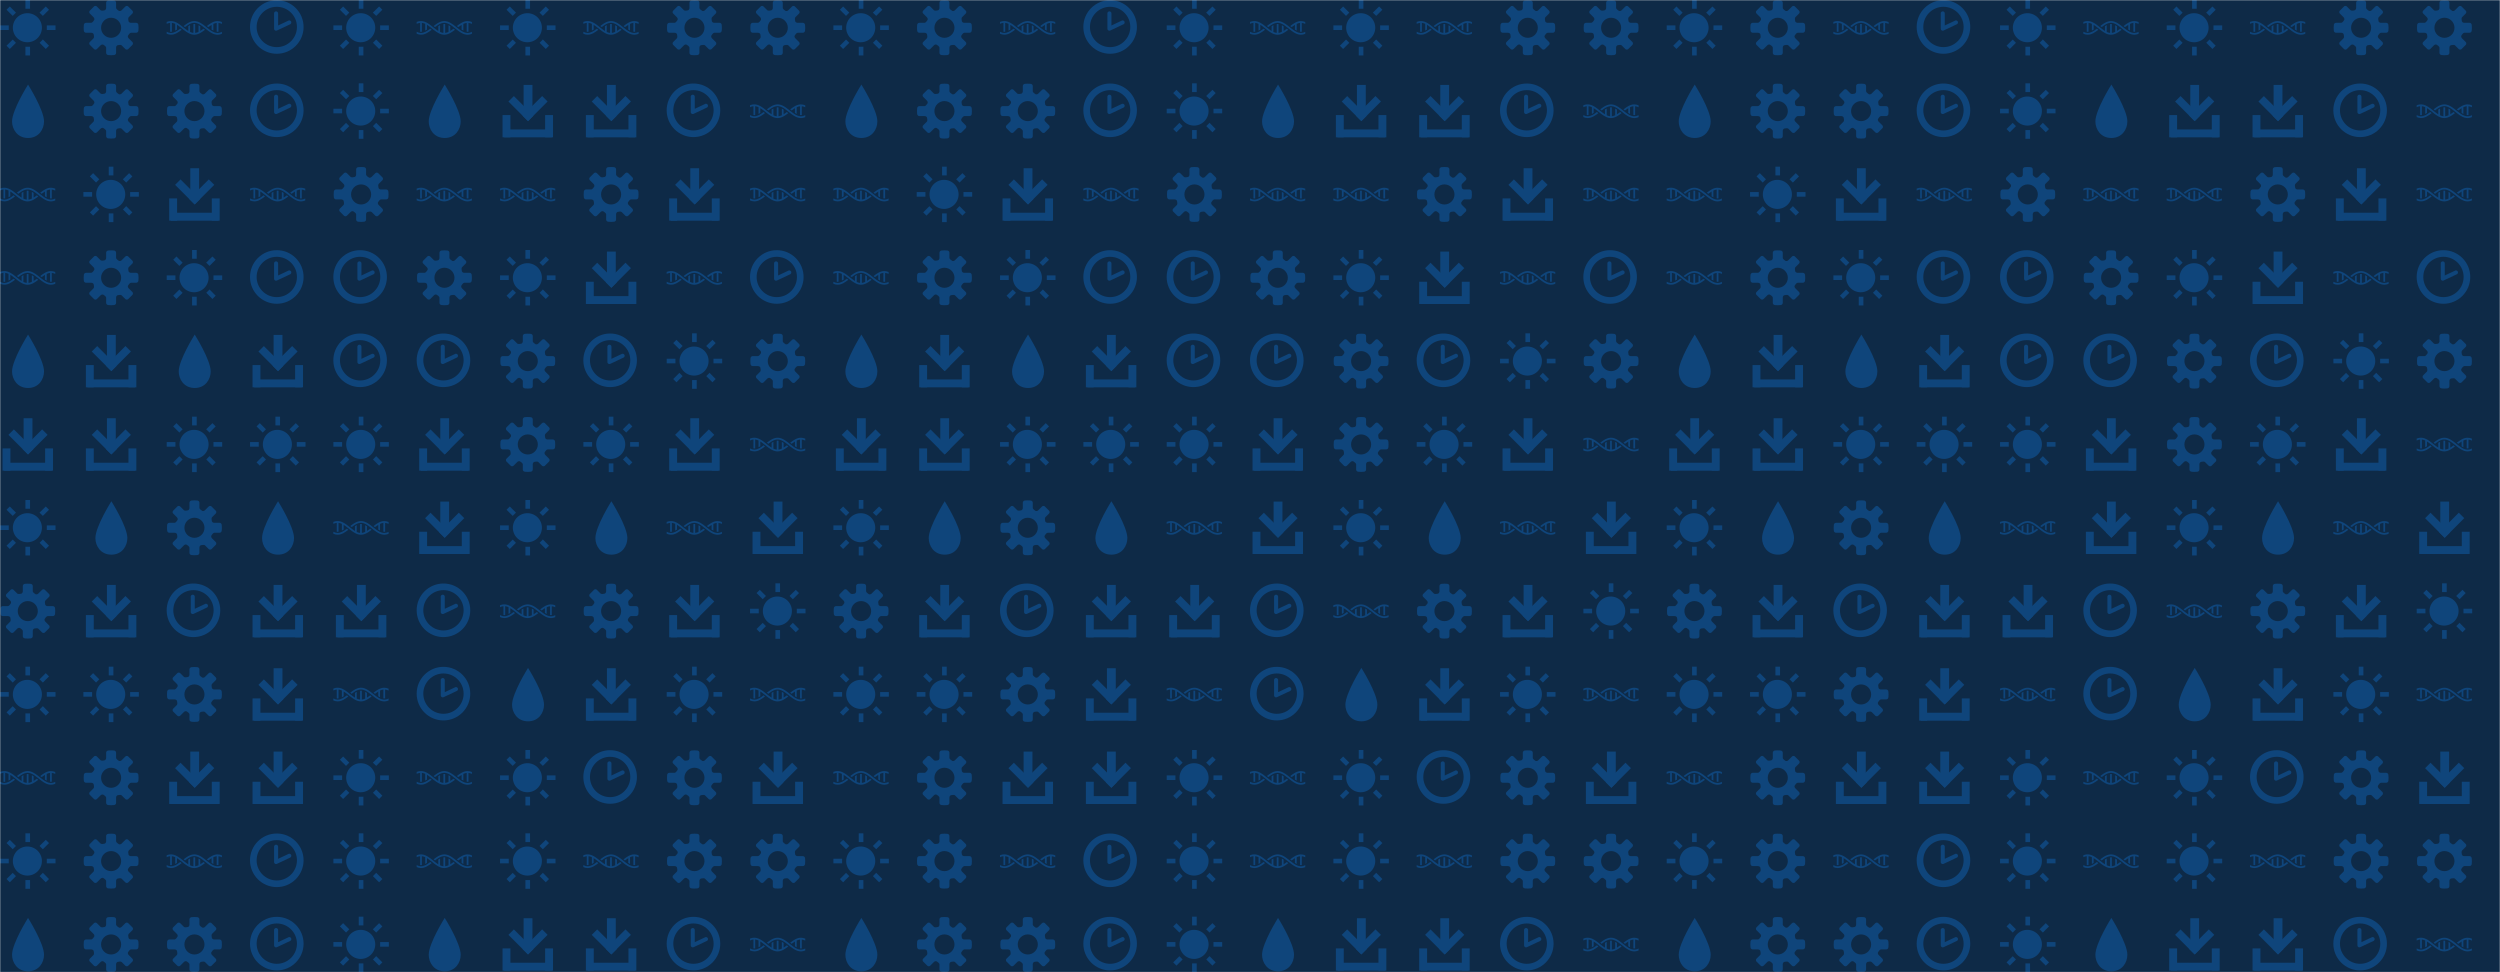<svg xmlns="http://www.w3.org/2000/svg" version="1.1" xmlns:xlink="http://www.w3.org/1999/xlink" xmlns:svgjs="http://svgjs.com/svgjs" width="1440" height="560" preserveAspectRatio="none" viewBox="0 0 1440 560"><g mask="url(&quot;#SvgjsMask1000&quot;)" fill="none"><rect width="1440" height="560" x="0" y="0" fill="#0e2a47"></rect><use xlink:href="#SvgjsG1007" transform="translate(0, 0)" fill="#0f457b"></use><use xlink:href="#SvgjsG1007" transform="translate(0, 480)" fill="#0f457b"></use><use xlink:href="#SvgjsG1007" transform="translate(480, 0)" fill="#0f457b"></use><use xlink:href="#SvgjsG1007" transform="translate(480, 480)" fill="#0f457b"></use><use xlink:href="#SvgjsG1007" transform="translate(960, 0)" fill="#0f457b"></use><use xlink:href="#SvgjsG1007" transform="translate(960, 480)" fill="#0f457b"></use></g><defs><mask id="SvgjsMask1000"><rect width="1440" height="560" fill="#ffffff"></rect></mask><g id="SvgjsG1004"><path d="M6.498 9.304L12.139 3.663l1.565 1.566-5.641 5.641z"></path><path d="M6.8 0.457h2.541v8.028H6.8z"></path><path d="M8.072 10.876L2.429 5.238l1.563-1.566L9.636 9.313zM1.2 13.277h13.733v2.266H1.2z"></path><path d="M0.733 9.143h2.267v6.4h-2.267z m12.267 0h2.267v6.4h-2.267z"></path></g><g id="SvgjsG1002"><path d="M3.474 10.969C3.474 7.665 8.077 0.361 8.077 0.361s4.602 7.305 4.602 10.608c0 2.247-1.506 4.771-4.602 4.771-3.095 0-4.603-2.524-4.603-4.771z" fill-rule="evenodd"></path></g><g id="SvgjsG1006"><path d="M7.713 15.485C3.459 15.485 0 12.025 0 7.768 0 3.513 3.459 0.051 7.713 0.051S15.432 3.513 15.432 7.768c0 4.257-3.465 7.716-7.719 7.717z m0-1.91c3.201 0 5.81-2.604 5.81-5.809 0-3.199-2.61-5.807-5.81-5.807-3.202 0-5.804 2.609-5.804 5.807-0.001 3.206 2.602 5.809 5.804 5.809z"></path><path d="M7.753 8.787a0.574 0.574 0 0 1-0.554-0.042 0.578 0.578 0 0 1-0.259-0.399L6.931 3.862a0.58 0.58 0 0 1 1.162 0v3.478l2.975-1.4a0.578 0.578 0 0 1 0.773 0.275c0.138 0.292 0.011 0.637-0.276 0.774l-3.81 1.798z"></path></g><g id="SvgjsG1003"><path d="M11.986 8.245a46.749 46.749 0 0 1-0.521-0.411c-0.146-0.116-0.293-0.233-0.44-0.348-0.88-0.688-1.797-1.316-2.816-1.407A2.815 2.815 0 0 0 7.954 6.067c-0.086 0-0.171 0.011-0.255 0.018-1.022 0.093-1.942 0.717-2.826 1.408l0.093 0.073c0.108 0.085 0.213 0.168 0.32 0.252C6.165 7.137 7.021 6.576 7.954 6.576c0.93 0 1.784 0.558 2.66 1.236a35.098 35.098 0 0 1 0.535 0.421c0.142 0.113 0.283 0.226 0.426 0.338C12.532 9.32 13.531 10 14.658 10c0.437 0 0.854-0.104 1.257-0.273v-0.557c-0.409 0.197-0.825 0.32-1.257 0.32-0.934 0-1.792-0.563-2.672-1.245z"></path><path d="M11.574 7.496c0.029 0.023 0.059 0.046 0.088 0.07 0.109 0.087 0.216 0.17 0.325 0.256 0.318-0.246 0.635-0.476 0.952-0.67v1.37c0.17 0.111 0.34 0.214 0.51 0.301V6.878c0.315-0.147 0.634-0.248 0.96-0.283v2.537c0.078 0.01 0.157 0.018 0.237 0.018 0.091 0 0.183-0.009 0.273-0.021V6.592c0.34 0.037 0.67 0.144 0.996 0.3V6.336C15.514 6.17 15.099 6.067 14.664 6.067c-1.128 0-2.13 0.68-3.09 1.429z m-7.248 1.08c-0.034-0.027-0.068-0.053-0.102-0.08-0.104-0.083-0.207-0.162-0.31-0.245-0.877 0.678-1.733 1.238-2.665 1.238C0.82 9.49 0.407 9.36 0 9.152v0.562C0.401 9.891 0.815 10 1.249 10c1.124 0 2.122-0.677 3.077-1.423z"></path><path d="M0.989 9.133c0.084 0.011 0.17 0.019 0.254 0.02 0.086 0 0.171-0.008 0.256-0.02V6.592c0.329 0.035 0.65 0.136 0.967 0.285-0.002 0.012-0.007 0.023-0.007 0.036v1.903a5.818 5.818 0 0 0 0.51-0.303V7.152c0.487 0.3 0.971 0.684 1.467 1.08C5.525 9.101 6.652 10 7.948 10c1.123 0 2.121-0.675 3.078-1.42l-0.106-0.084c-0.103-0.082-0.205-0.161-0.306-0.242-0.313 0.242-0.622 0.466-0.934 0.658V7.564A5.816 5.816 0 0 0 9.17 7.261v1.893c0 0.01 0.004 0.019 0.005 0.029-0.316 0.149-0.637 0.252-0.965 0.288V6.937a1.97 1.97 0 0 0-0.267-0.02c-0.082 0-0.163 0.008-0.243 0.017v2.541c-0.33-0.035-0.652-0.136-0.969-0.283 0.002-0.013 0.006-0.024 0.006-0.039V7.248a5.629 5.629 0 0 0-0.51 0.302v1.368c-0.49-0.299-0.976-0.686-1.474-1.083C3.666 6.966 2.539 6.067 1.243 6.067c-0.432 0-0.844 0.096-1.243 0.251v0.55c0.324-0.144 0.652-0.244 0.989-0.278V9.133z"></path></g><g id="SvgjsG1001"><path d="M2.524 8.637H0.014V7.308h2.51v1.329zM3.656 4.576L1.884 2.804l0.935-0.935 1.772 1.772-0.935 0.935z m0 6.817l0.935 0.935-1.772 1.773-0.934-0.936 1.771-1.772z m4.997-8.884h-1.33V-0.002h1.33v2.511z m-1.33 10.952h1.33v2.51h-1.33v-2.509zM12.344 4.576l-0.96-0.935 1.796-1.772 0.935 0.935-1.772 1.772z m0 6.792l1.771 1.797-0.935 0.936-1.771-1.774 0.936-0.96z m3.643-4.06v1.329h-2.51V7.308h2.509z"></path><path d="M3.702 7.984a4.184 4.184 0 1 0 8.368 0 4.184 4.184 0 1 0-8.368 0"></path></g><g id="SvgjsG1005"><path d="M15.233 9.431c0.295 0 0.569-0.239 0.61-0.532 0 0 0.056-0.411 0.056-0.899s-0.056-0.899-0.056-0.899c-0.041-0.292-0.315-0.531-0.61-0.53h-1.524c-0.295 0-0.602-0.188-0.681-0.418s-0.188-0.967 0.021-1.176l1.078-1.077c0.209-0.209 0.225-0.565 0.036-0.792l-1.268-1.268c-0.227-0.189-0.583-0.173-0.792 0.036l-1.078 1.077c-0.208 0.209-0.556 0.293-0.772 0.187s-0.822-0.552-0.821-0.847V0.767c0-0.295-0.239-0.569-0.531-0.61 0 0-0.411-0.057-0.9-0.056s-0.899 0.057-0.899 0.056c-0.293 0.04-0.532 0.315-0.532 0.61v1.524c0 0.295-0.188 0.601-0.418 0.681s-0.967 0.188-1.176-0.021l-1.078-1.078C3.689 1.665 3.333 1.649 3.107 1.837l-1.268 1.268c-0.189 0.227-0.173 0.583 0.036 0.792l1.077 1.078c0.209 0.209 0.293 0.556 0.187 0.772s-0.552 0.822-0.847 0.822H0.767c-0.295 0-0.569 0.239-0.61 0.531 0 0-0.057 0.411-0.056 0.899s0.057 0.899 0.056 0.9c0.04 0.293 0.315 0.532 0.61 0.532h1.525c0.295 0 0.601 0.188 0.681 0.417 0.079 0.23 0.188 0.967-0.02 1.176l-1.078 1.077C1.667 12.311 1.651 12.667 1.84 12.893l1.267 1.268c0.227 0.189 0.583 0.173 0.792-0.036l1.077-1.077c0.209-0.208 0.556-0.292 0.772-0.187s0.821 0.553 0.822 0.848v1.524c0 0.295 0.239 0.569 0.532 0.61 0 0 0.411 0.057 0.899 0.057s0.899-0.056 0.899-0.057c0.293-0.04 0.531-0.315 0.532-0.609v-1.524c0-0.295 0.188-0.602 0.418-0.681 0.23-0.079 0.967-0.188 1.176 0.021l1.077 1.077c0.209 0.209 0.565 0.225 0.792 0.036l1.268-1.267c0.189-0.227 0.173-0.583-0.036-0.792l-1.078-1.077c-0.209-0.209-0.293-0.557-0.186-0.773 0.106-0.216 0.552-0.822 0.847-0.822h1.525zM8 10.892c-1.597 0-2.891-1.294-2.891-2.892 0-1.596 1.295-2.891 2.891-2.891S10.892 6.404 10.892 8 9.597 10.892 8 10.892z"></path></g><g id="SvgjsG1007"><use xlink:href="#SvgjsG1001" transform="translate(0, 0) scale(2)" fill="#0f457b"></use><use xlink:href="#SvgjsG1002" transform="translate(0, 48) scale(2)" fill="#0f457b"></use><use xlink:href="#SvgjsG1003" transform="translate(0, 96) scale(2)" fill="#0f457b"></use><use xlink:href="#SvgjsG1003" transform="translate(0, 144) scale(2)" fill="#0f457b"></use><use xlink:href="#SvgjsG1002" transform="translate(0, 192) scale(2)" fill="#0f457b"></use><use xlink:href="#SvgjsG1004" transform="translate(0, 240) scale(2)" fill="#0f457b"></use><use xlink:href="#SvgjsG1001" transform="translate(0, 288) scale(2)" fill="#0f457b"></use><use xlink:href="#SvgjsG1005" transform="translate(0, 336) scale(2)" fill="#0f457b"></use><use xlink:href="#SvgjsG1001" transform="translate(0, 384) scale(2)" fill="#0f457b"></use><use xlink:href="#SvgjsG1003" transform="translate(0, 432) scale(2)" fill="#0f457b"></use><use xlink:href="#SvgjsG1005" transform="translate(48, 0) scale(2)" fill="#0f457b"></use><use xlink:href="#SvgjsG1005" transform="translate(48, 48) scale(2)" fill="#0f457b"></use><use xlink:href="#SvgjsG1001" transform="translate(48, 96) scale(2)" fill="#0f457b"></use><use xlink:href="#SvgjsG1005" transform="translate(48, 144) scale(2)" fill="#0f457b"></use><use xlink:href="#SvgjsG1004" transform="translate(48, 192) scale(2)" fill="#0f457b"></use><use xlink:href="#SvgjsG1004" transform="translate(48, 240) scale(2)" fill="#0f457b"></use><use xlink:href="#SvgjsG1002" transform="translate(48, 288) scale(2)" fill="#0f457b"></use><use xlink:href="#SvgjsG1004" transform="translate(48, 336) scale(2)" fill="#0f457b"></use><use xlink:href="#SvgjsG1001" transform="translate(48, 384) scale(2)" fill="#0f457b"></use><use xlink:href="#SvgjsG1005" transform="translate(48, 432) scale(2)" fill="#0f457b"></use><use xlink:href="#SvgjsG1003" transform="translate(96, 0) scale(2)" fill="#0f457b"></use><use xlink:href="#SvgjsG1005" transform="translate(96, 48) scale(2)" fill="#0f457b"></use><use xlink:href="#SvgjsG1004" transform="translate(96, 96) scale(2)" fill="#0f457b"></use><use xlink:href="#SvgjsG1001" transform="translate(96, 144) scale(2)" fill="#0f457b"></use><use xlink:href="#SvgjsG1002" transform="translate(96, 192) scale(2)" fill="#0f457b"></use><use xlink:href="#SvgjsG1001" transform="translate(96, 240) scale(2)" fill="#0f457b"></use><use xlink:href="#SvgjsG1005" transform="translate(96, 288) scale(2)" fill="#0f457b"></use><use xlink:href="#SvgjsG1006" transform="translate(96, 336) scale(2)" fill="#0f457b"></use><use xlink:href="#SvgjsG1005" transform="translate(96, 384) scale(2)" fill="#0f457b"></use><use xlink:href="#SvgjsG1004" transform="translate(96, 432) scale(2)" fill="#0f457b"></use><use xlink:href="#SvgjsG1006" transform="translate(144, 0) scale(2)" fill="#0f457b"></use><use xlink:href="#SvgjsG1006" transform="translate(144, 48) scale(2)" fill="#0f457b"></use><use xlink:href="#SvgjsG1003" transform="translate(144, 96) scale(2)" fill="#0f457b"></use><use xlink:href="#SvgjsG1006" transform="translate(144, 144) scale(2)" fill="#0f457b"></use><use xlink:href="#SvgjsG1004" transform="translate(144, 192) scale(2)" fill="#0f457b"></use><use xlink:href="#SvgjsG1001" transform="translate(144, 240) scale(2)" fill="#0f457b"></use><use xlink:href="#SvgjsG1002" transform="translate(144, 288) scale(2)" fill="#0f457b"></use><use xlink:href="#SvgjsG1004" transform="translate(144, 336) scale(2)" fill="#0f457b"></use><use xlink:href="#SvgjsG1004" transform="translate(144, 384) scale(2)" fill="#0f457b"></use><use xlink:href="#SvgjsG1004" transform="translate(144, 432) scale(2)" fill="#0f457b"></use><use xlink:href="#SvgjsG1001" transform="translate(192, 0) scale(2)" fill="#0f457b"></use><use xlink:href="#SvgjsG1001" transform="translate(192, 48) scale(2)" fill="#0f457b"></use><use xlink:href="#SvgjsG1005" transform="translate(192, 96) scale(2)" fill="#0f457b"></use><use xlink:href="#SvgjsG1006" transform="translate(192, 144) scale(2)" fill="#0f457b"></use><use xlink:href="#SvgjsG1006" transform="translate(192, 192) scale(2)" fill="#0f457b"></use><use xlink:href="#SvgjsG1001" transform="translate(192, 240) scale(2)" fill="#0f457b"></use><use xlink:href="#SvgjsG1003" transform="translate(192, 288) scale(2)" fill="#0f457b"></use><use xlink:href="#SvgjsG1004" transform="translate(192, 336) scale(2)" fill="#0f457b"></use><use xlink:href="#SvgjsG1003" transform="translate(192, 384) scale(2)" fill="#0f457b"></use><use xlink:href="#SvgjsG1001" transform="translate(192, 432) scale(2)" fill="#0f457b"></use><use xlink:href="#SvgjsG1003" transform="translate(240, 0) scale(2)" fill="#0f457b"></use><use xlink:href="#SvgjsG1002" transform="translate(240, 48) scale(2)" fill="#0f457b"></use><use xlink:href="#SvgjsG1003" transform="translate(240, 96) scale(2)" fill="#0f457b"></use><use xlink:href="#SvgjsG1005" transform="translate(240, 144) scale(2)" fill="#0f457b"></use><use xlink:href="#SvgjsG1006" transform="translate(240, 192) scale(2)" fill="#0f457b"></use><use xlink:href="#SvgjsG1004" transform="translate(240, 240) scale(2)" fill="#0f457b"></use><use xlink:href="#SvgjsG1004" transform="translate(240, 288) scale(2)" fill="#0f457b"></use><use xlink:href="#SvgjsG1006" transform="translate(240, 336) scale(2)" fill="#0f457b"></use><use xlink:href="#SvgjsG1006" transform="translate(240, 384) scale(2)" fill="#0f457b"></use><use xlink:href="#SvgjsG1003" transform="translate(240, 432) scale(2)" fill="#0f457b"></use><use xlink:href="#SvgjsG1001" transform="translate(288, 0) scale(2)" fill="#0f457b"></use><use xlink:href="#SvgjsG1004" transform="translate(288, 48) scale(2)" fill="#0f457b"></use><use xlink:href="#SvgjsG1003" transform="translate(288, 96) scale(2)" fill="#0f457b"></use><use xlink:href="#SvgjsG1001" transform="translate(288, 144) scale(2)" fill="#0f457b"></use><use xlink:href="#SvgjsG1005" transform="translate(288, 192) scale(2)" fill="#0f457b"></use><use xlink:href="#SvgjsG1005" transform="translate(288, 240) scale(2)" fill="#0f457b"></use><use xlink:href="#SvgjsG1001" transform="translate(288, 288) scale(2)" fill="#0f457b"></use><use xlink:href="#SvgjsG1003" transform="translate(288, 336) scale(2)" fill="#0f457b"></use><use xlink:href="#SvgjsG1002" transform="translate(288, 384) scale(2)" fill="#0f457b"></use><use xlink:href="#SvgjsG1001" transform="translate(288, 432) scale(2)" fill="#0f457b"></use><use xlink:href="#SvgjsG1003" transform="translate(336, 0) scale(2)" fill="#0f457b"></use><use xlink:href="#SvgjsG1004" transform="translate(336, 48) scale(2)" fill="#0f457b"></use><use xlink:href="#SvgjsG1005" transform="translate(336, 96) scale(2)" fill="#0f457b"></use><use xlink:href="#SvgjsG1004" transform="translate(336, 144) scale(2)" fill="#0f457b"></use><use xlink:href="#SvgjsG1006" transform="translate(336, 192) scale(2)" fill="#0f457b"></use><use xlink:href="#SvgjsG1001" transform="translate(336, 240) scale(2)" fill="#0f457b"></use><use xlink:href="#SvgjsG1002" transform="translate(336, 288) scale(2)" fill="#0f457b"></use><use xlink:href="#SvgjsG1005" transform="translate(336, 336) scale(2)" fill="#0f457b"></use><use xlink:href="#SvgjsG1004" transform="translate(336, 384) scale(2)" fill="#0f457b"></use><use xlink:href="#SvgjsG1006" transform="translate(336, 432) scale(2)" fill="#0f457b"></use><use xlink:href="#SvgjsG1005" transform="translate(384, 0) scale(2)" fill="#0f457b"></use><use xlink:href="#SvgjsG1006" transform="translate(384, 48) scale(2)" fill="#0f457b"></use><use xlink:href="#SvgjsG1004" transform="translate(384, 96) scale(2)" fill="#0f457b"></use><use xlink:href="#SvgjsG1003" transform="translate(384, 144) scale(2)" fill="#0f457b"></use><use xlink:href="#SvgjsG1001" transform="translate(384, 192) scale(2)" fill="#0f457b"></use><use xlink:href="#SvgjsG1004" transform="translate(384, 240) scale(2)" fill="#0f457b"></use><use xlink:href="#SvgjsG1003" transform="translate(384, 288) scale(2)" fill="#0f457b"></use><use xlink:href="#SvgjsG1004" transform="translate(384, 336) scale(2)" fill="#0f457b"></use><use xlink:href="#SvgjsG1001" transform="translate(384, 384) scale(2)" fill="#0f457b"></use><use xlink:href="#SvgjsG1005" transform="translate(384, 432) scale(2)" fill="#0f457b"></use><use xlink:href="#SvgjsG1005" transform="translate(432, 0) scale(2)" fill="#0f457b"></use><use xlink:href="#SvgjsG1003" transform="translate(432, 48) scale(2)" fill="#0f457b"></use><use xlink:href="#SvgjsG1003" transform="translate(432, 96) scale(2)" fill="#0f457b"></use><use xlink:href="#SvgjsG1006" transform="translate(432, 144) scale(2)" fill="#0f457b"></use><use xlink:href="#SvgjsG1005" transform="translate(432, 192) scale(2)" fill="#0f457b"></use><use xlink:href="#SvgjsG1003" transform="translate(432, 240) scale(2)" fill="#0f457b"></use><use xlink:href="#SvgjsG1004" transform="translate(432, 288) scale(2)" fill="#0f457b"></use><use xlink:href="#SvgjsG1001" transform="translate(432, 336) scale(2)" fill="#0f457b"></use><use xlink:href="#SvgjsG1003" transform="translate(432, 384) scale(2)" fill="#0f457b"></use><use xlink:href="#SvgjsG1004" transform="translate(432, 432) scale(2)" fill="#0f457b"></use></g></defs></svg>